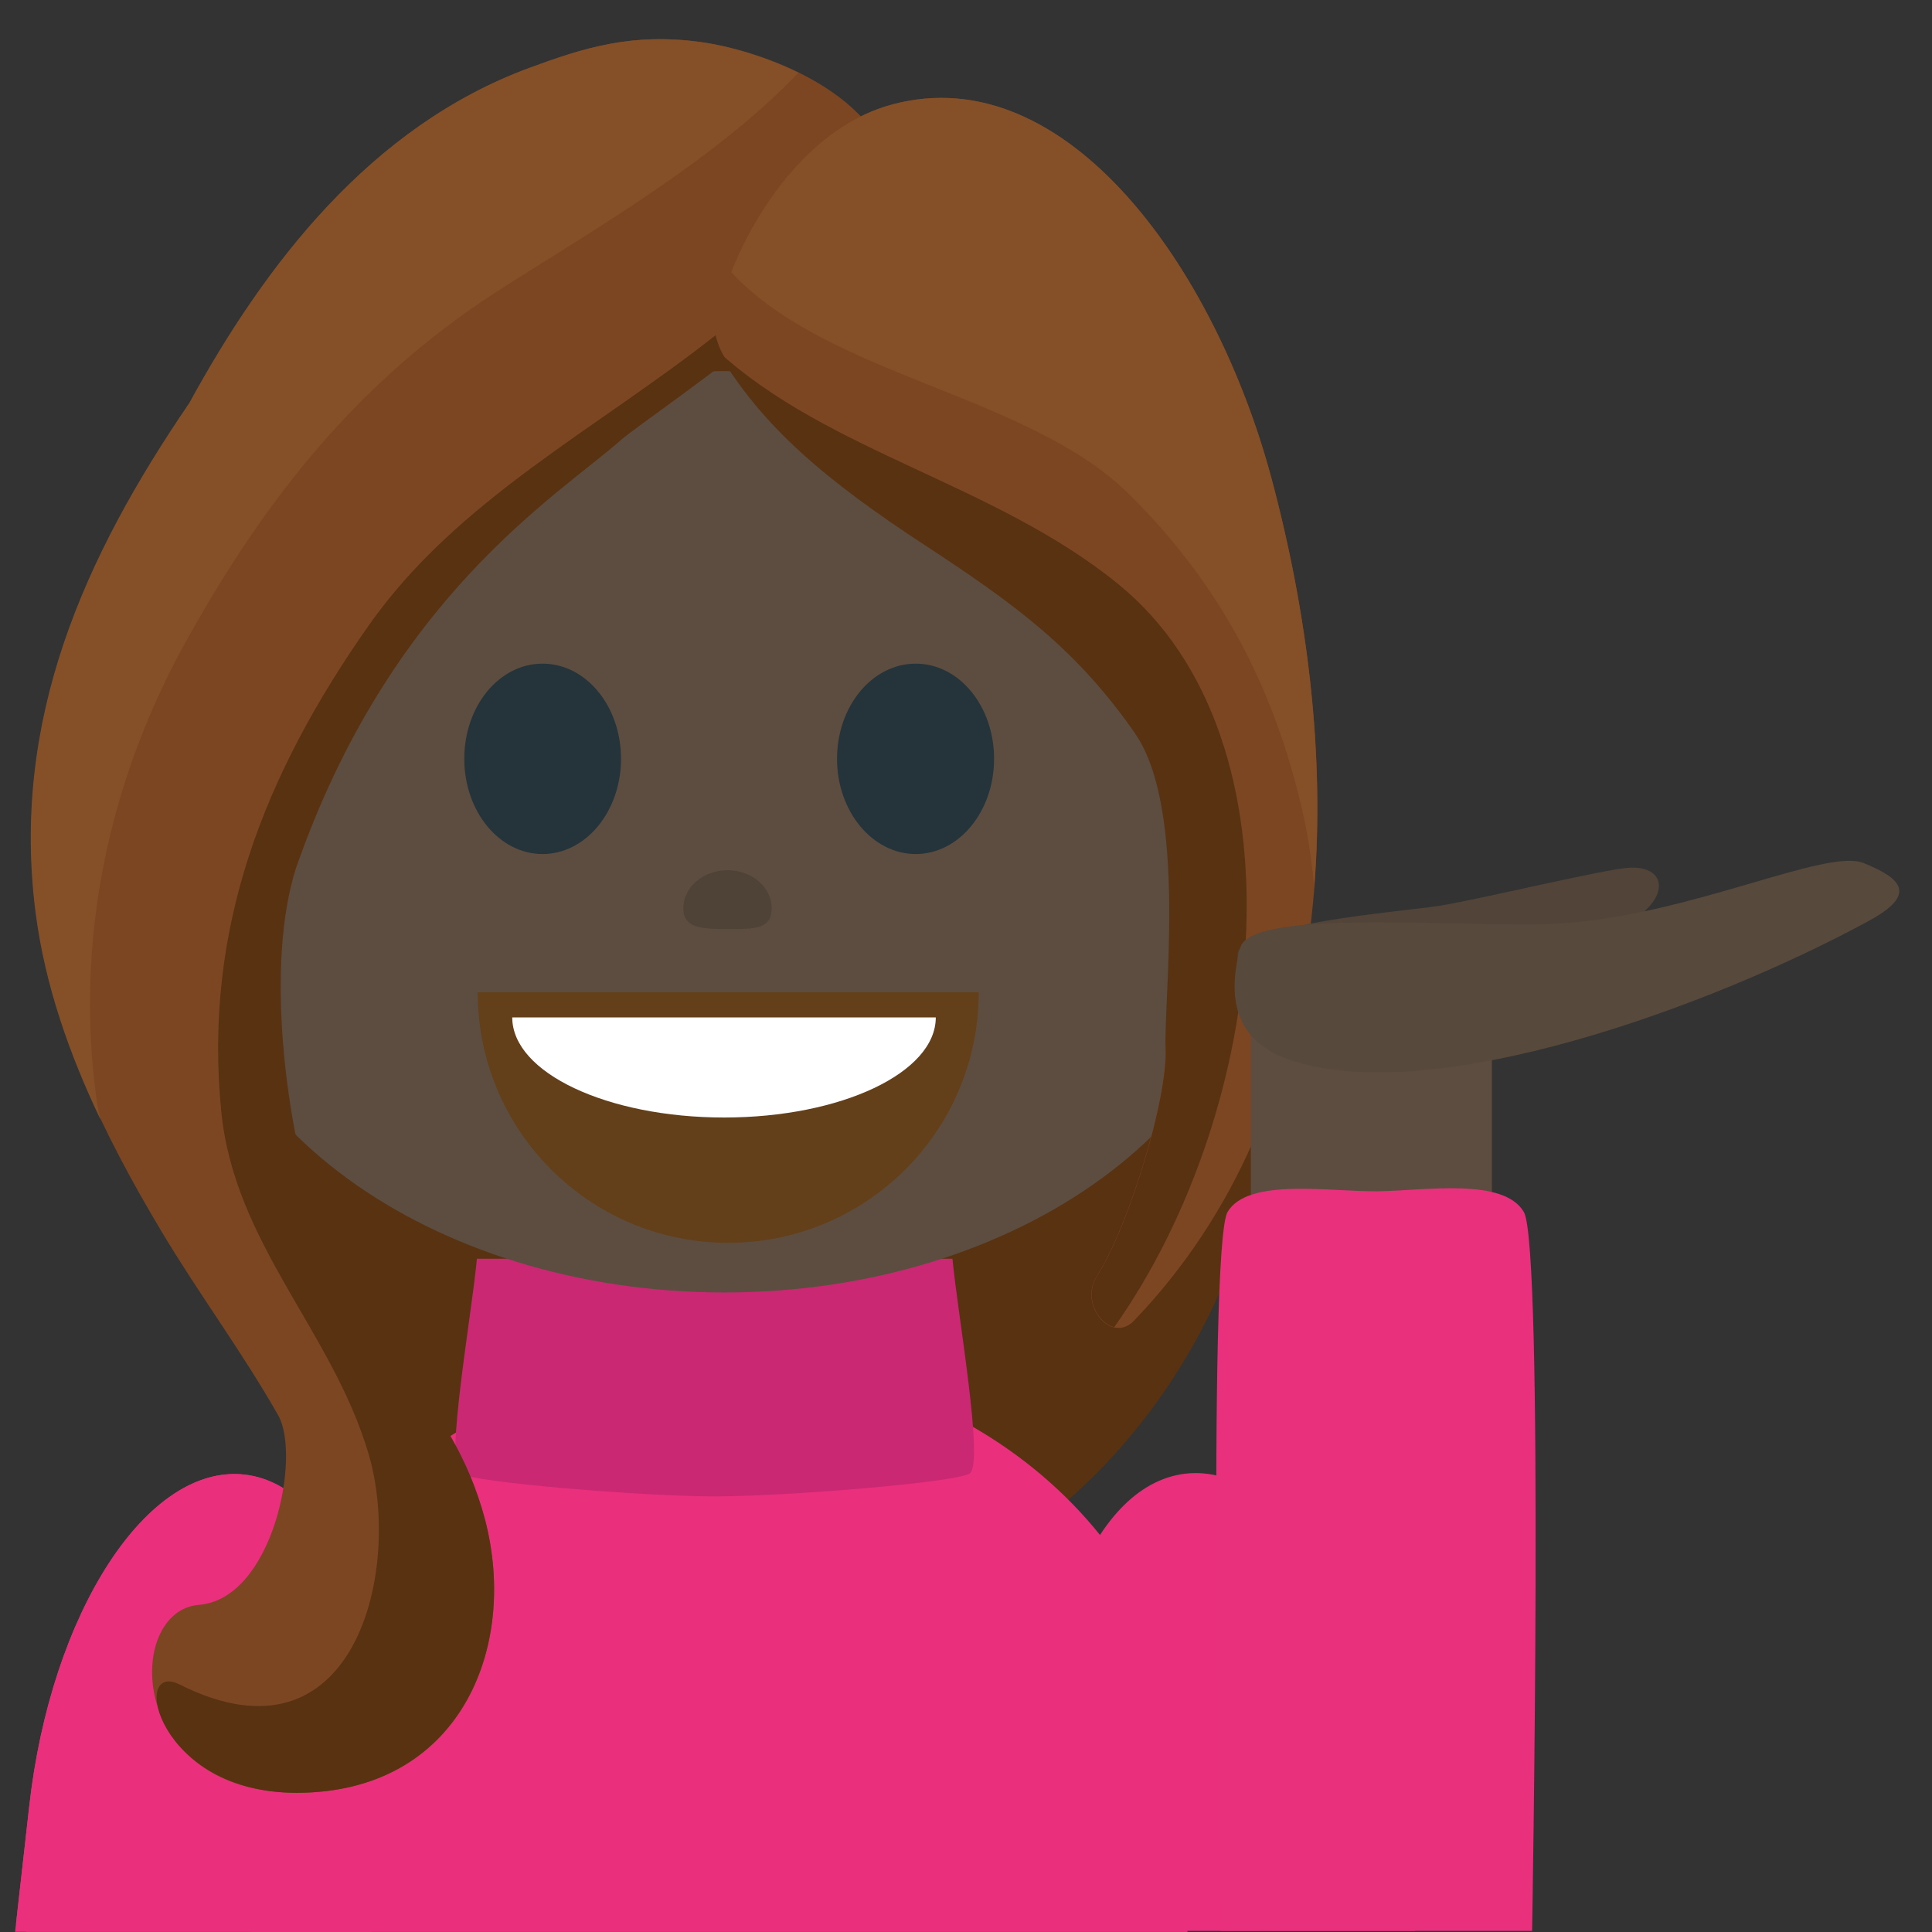 <svg xmlns="http://www.w3.org/2000/svg" viewBox="0 0 64 64" enable-background="new 0 0 64 64"><rect x="0" y="0" width="64" height="64" fill="#333333" stroke="none"/><g transform="translate(.522-.012)"><path d="m41.705 34.11c0 11.02-8.172 19.973-18.23 19.973-10.06 0-18.231-8.946-18.231-19.973v-10.668c0-11.03 8.17-19.974 18.231-19.974 10.06 0 18.23 8.946 18.23 19.974v10.668" fill="#593212"/><g fill="#ea307c"><path d="m11.774 64.01l.32-2.85c.723-6.432-1.301-11.938-4.52-12.301-3.215-.359-6.411 4.566-7.129 11l-.467 4.146 11.796.001"/><path d="m11.774 64.01l.32-2.85c.723-6.432-1.301-11.938-4.52-12.301-3.215-.359-6.411 4.566-7.129 11l-.434 3.857c.104.09.229.188.346.288l11.417.002"/></g><g fill="#ea307c"><path d="m34.551 63.979l-.316-2.85c-.729-6.427 1.3-11.934 4.519-12.301 3.218-.357 6.412 4.564 7.136 11l.465 4.146-11.804.003"/><path d="m38.813 64.01v-5.091c0-7.644-6.942-13.847-15.506-13.847-8.57 0-15.52 6.203-15.52 13.847v5.091h31.03"/></g><path d="m31.03 41.71h-7.765-.225-7.764c-.155 1.735-1.059 6.783-.574 7.112.439.298 6.076.76 8.451.76 2.373 0 8.01-.462 8.449-.76.487-.329-.417-5.377-.572-7.112" fill="#cb2874"/><path d="m5.824 29.95c0 7.114 7.896 12.877 17.651 12.877 9.751 0 17.66-5.765 17.66-12.877 0-7.108-7.908-17.646-17.66-17.646-9.758 0-17.651 10.537-17.651 17.646" fill="#5d4d40"/><path d="m28.999 6.435c.201-3.072-4.02-4.715-6.296-5.03-2.279-.313-3.86.185-5.688.859-5.243 1.938-8.739 6.493-11.255 11.1-3.475 5.089-5.924 10.509-5.084 16.927.49 3.742 2.211 7.268 4.154 10.516 1.231 2.063 2.678 3.998 3.863 6.088.768 1.354-.178 6.086-2.632 6.281-2.452.195-2.416 6.241 3.282 6.224 5.338-.021 7.313-4.753 6.207-9.03-1.109-4.278-5.867-6.168-6.561-9.926-.61-3.316-.73-8.479.291-11.672.834-2.926 2.798-7.724 5-9.834 2.958-2.835 3.576-2.931 5.542-4.96 3.128-3.221 9.721-3.044 9.177-7.548" fill="#7c4622"/><path d="m28.98 6.185c-1.815 1.742-3.796 3.347-5.796 4.931-3.953 3.123-8.563 5.453-11.481 9.6-3.493 4.964-5.49 10.08-4.896 16.11.437 4.402 3.695 7.296 4.887 11.37 1.115 3.805-.446 10.536-6.26 7.62-1.652-.829-.768 3.603 3.896 3.586 5.338-.021 7.327-4.752 6.221-9.03-1.109-4.278-4.227-5.894-5.56-9.926-1.058-3.204-1.729-8.48-.709-11.672 3.132-8.998 8.649-12.323 10.771-14.19.875-.769 7.776-5.269 8.931-8.149.007-.087-.002-.168-.004-.252" fill="#593212"/><path d="m2.69 36.52c-.748-5.269.352-10.603 2.979-15.315 2.587-4.637 5.616-8.518 10.238-11.514 2.689-1.742 7.178-4.273 10.02-7.269-1.122-.551-2.333-.89-3.239-1.015-2.279-.314-3.861.183-5.689.858-5.24 1.938-8.734 6.492-11.252 11.1-3.476 5.089-5.924 10.509-5.084 16.927.31 2.357 1.104 4.624 2.138 6.792-.038-.189-.085-.384-.112-.569" fill="#854f28"/><g><path d="m41.594 15.847c-1.867-6.949-6.785-13.9-12.536-12.379-3.874 1.025-6.198 6.205-5.874 7.647.602 2.678 5.682 3.604 8.328 6.614 2.306 2.622 4.291 4.484 6.23 7.267 1.734 2.485.273 8.111.34 9.754.064 1.643-1.197 5.854-2.273 7.537-.608.959.482 2.252 1.23 1.479 6.785-7.06 7.229-17.948 4.555-27.919" fill="#7c4622"/><path d="m36.873 16.378c3.047 3.01 4.809 6.426 5.744 10.478.186.806.314 1.66.395 2.551.35-4.42-.217-9.08-1.418-13.563-1.867-6.949-6.785-13.9-12.536-12.379-2.724.721-4.533 3.476-5.358 5.562 3.207 3.461 9.829 4.047 13.173 7.351" fill="#854f28"/><path d="m37.08 24.314c1.732 2.485.939 8.792 1.01 10.437.064 1.642-1.197 5.853-2.273 7.536-.438.693.01 1.552.572 1.688 5.135-7.257 6.471-19.449.137-24.61-4.083-3.329-9.625-4.37-13.293-7.743 1.488 2.553 3.684 4.356 6.876 6.446 3.051 1.996 5.04 3.466 6.975 6.246" fill="#593212"/></g><g><path d="m31.899 32.884c0 4.582-3.717 8.298-8.299 8.298-4.58 0-8.298-3.716-8.298-8.298" fill="#633f1a"/><path d="m30.477 33.716c0 1.832-3.141 3.315-7.01 3.315-3.873 0-7.02-1.483-7.02-3.315" fill="#fff"/></g><g fill="#25333a"><path d="m20.05 25.15c0 1.737-1.164 3.153-2.598 3.153-1.438 0-2.594-1.416-2.594-3.153 0-1.75 1.156-3.154 2.594-3.154 1.434 0 2.598 1.404 2.598 3.154"/><path d="m32.408 25.15c0 1.737-1.159 3.153-2.594 3.153-1.44 0-2.608-1.416-2.608-3.153 0-1.75 1.168-3.154 2.608-3.154 1.435 0 2.594 1.404 2.594 3.154"/></g><g><path d="m40.48 31.61c-.351 5.699 4.674 1.723 5.406 1.658.731-.066 6.364-1.861 7.762-2.826 1.16-.802.975-1.735-.172-1.687-.824.035-5.02 1.063-6.375 1.271-1.093.171-6.562.605-6.621 1.584" fill="#524438"/><path fill="#5d4d40" d="m40.914 33.697h7.984v26.439h-7.984z"/><path d="m61.21 28.602c-1.242-.506-5.711 1.729-10.04 2-2.936.183-10.25-.541-10.607.803-.346 1.304-.41 3 1.59 3.698 4.742 1.657 14.06-1.768 19.24-4.59 1.621-.884 1.06-1.408-.18-1.911" fill="#58493d"/><path d="m49.957 40.16c-.674-1.144-3.25-.708-4.834-.685-1.584.021-4.307-.459-4.98.685-.672 1.146-.238 23.815-.238 23.815l10.326.002c-.001.001.398-22.671-.274-23.817" fill="#e9307c"/></g></g><path d="m25.563 30.09c0 .696-.593.684-1.4.684-.81 0-1.526.015-1.526-.684 0-.701.656-1.261 1.464-1.261.806.001 1.462.561 1.462 1.261" opacity=".6" fill="#473b31"/></svg>